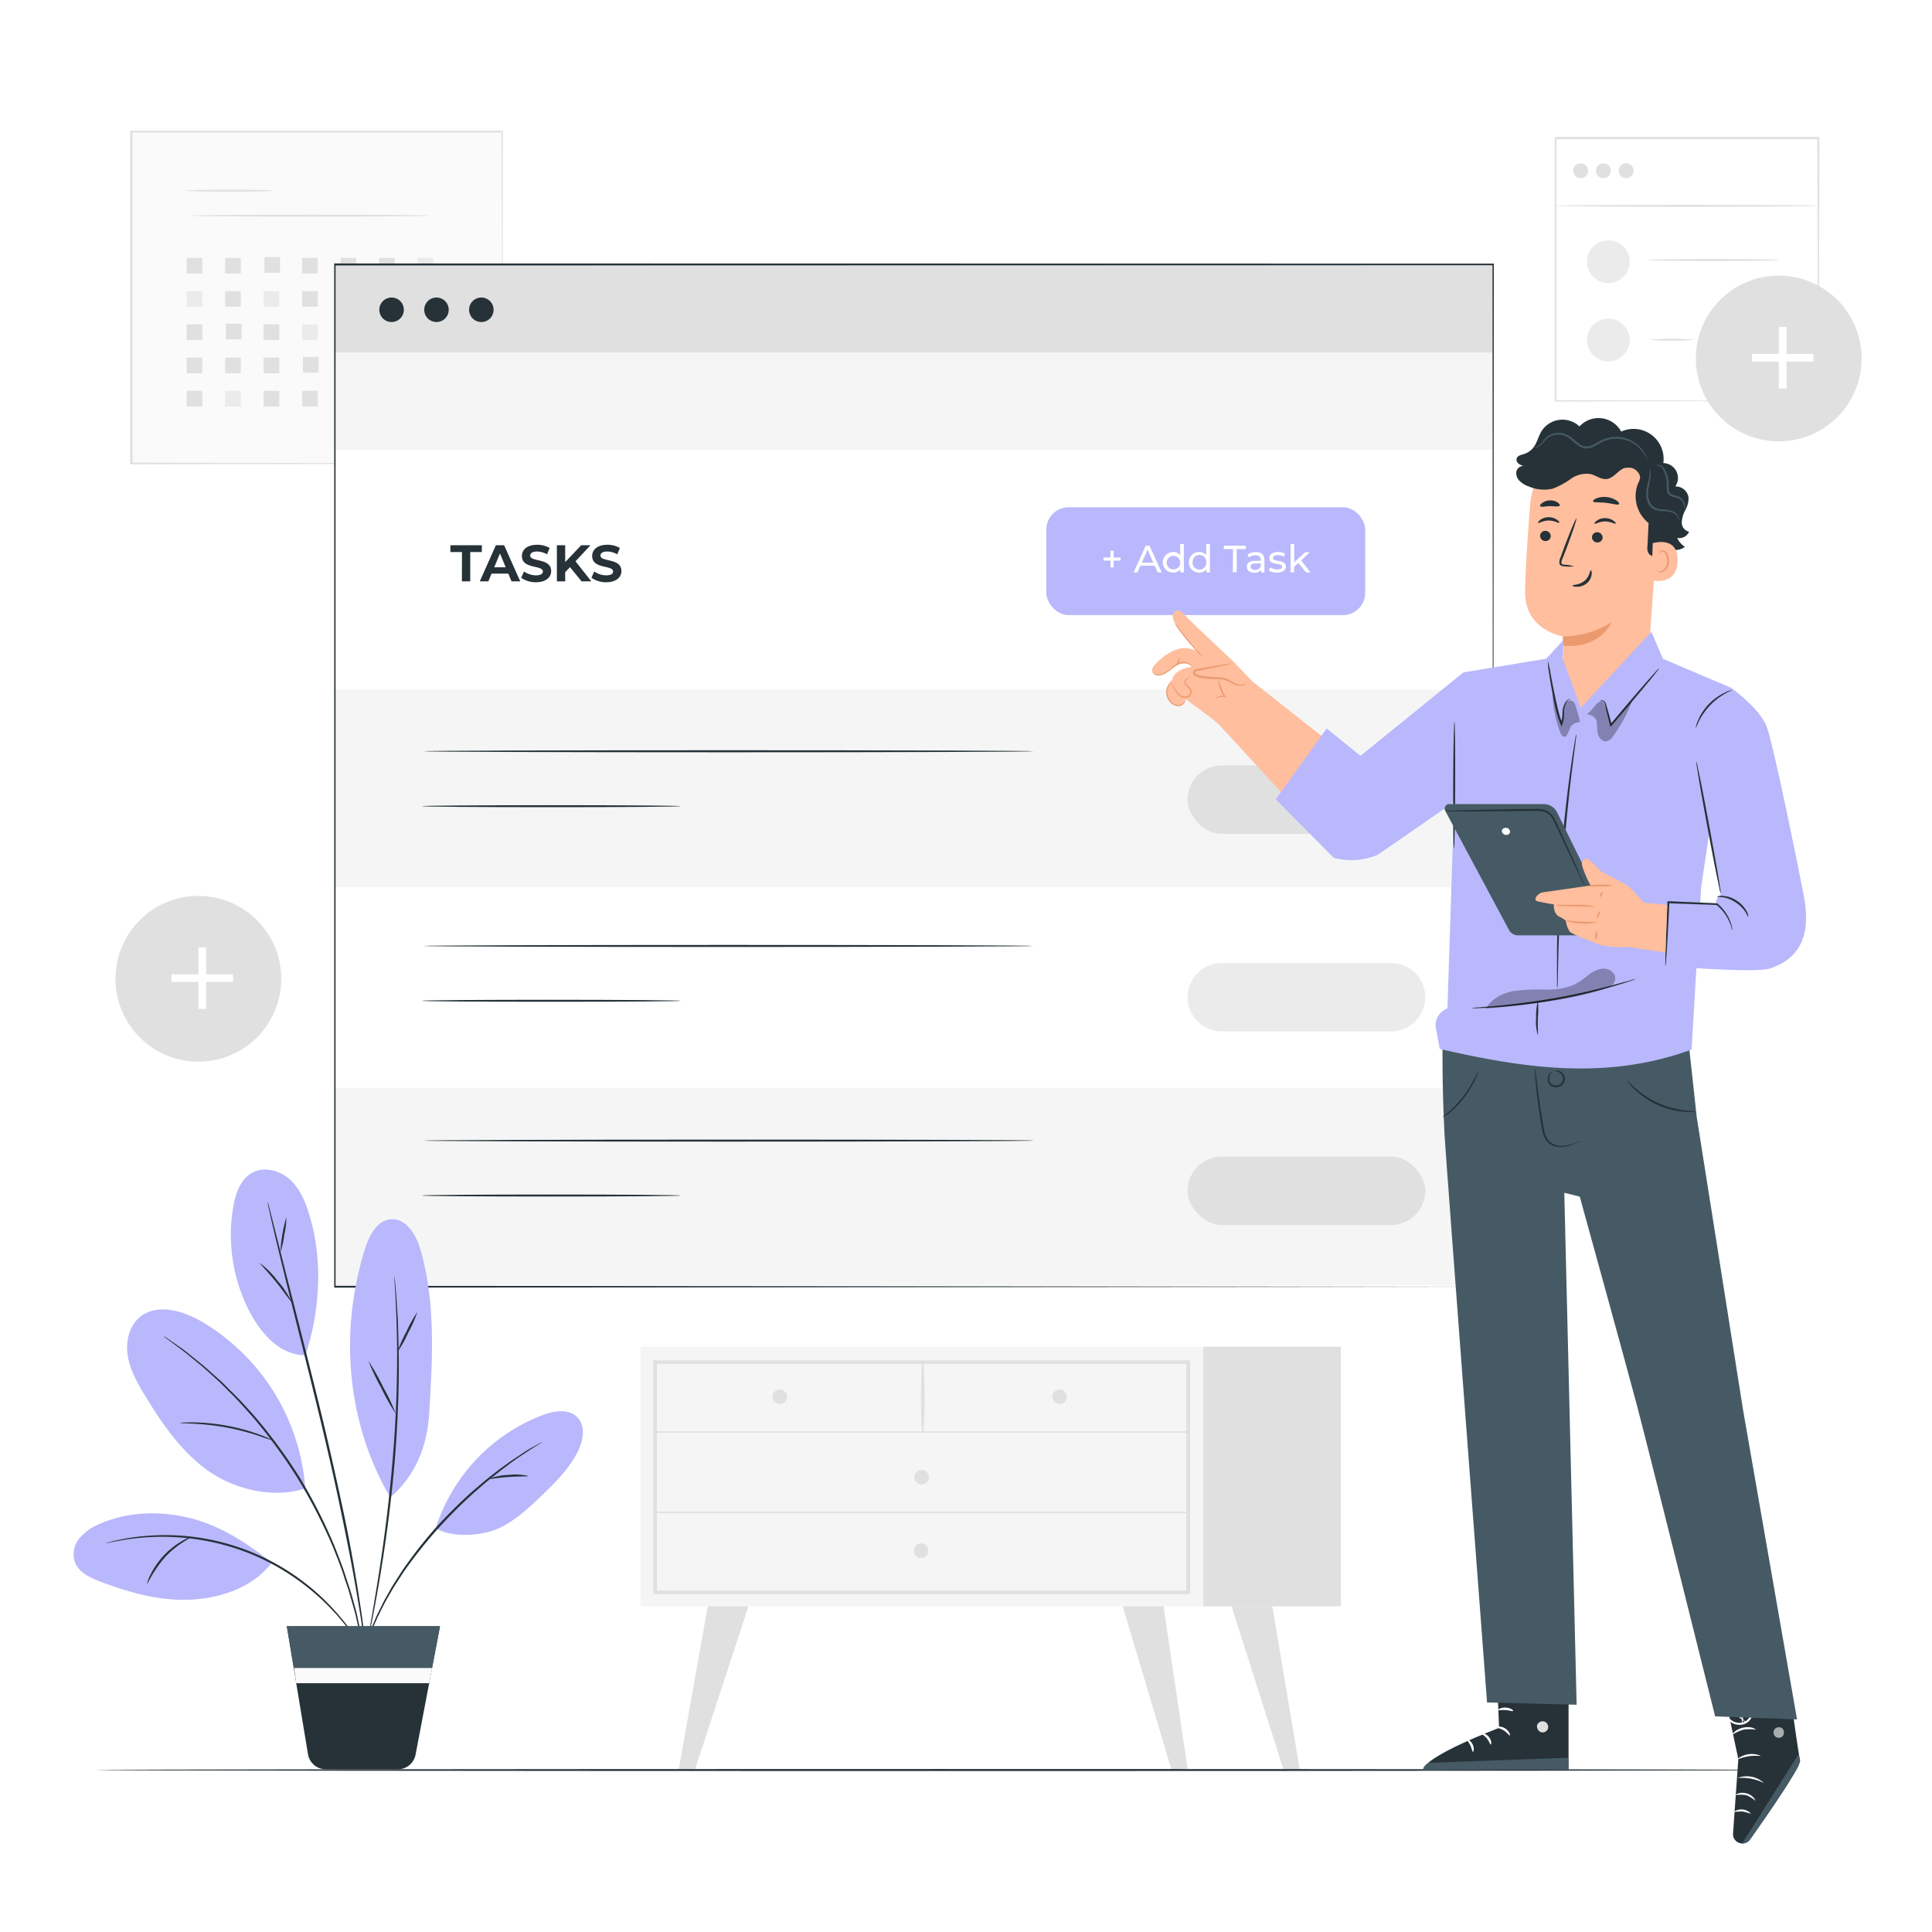 <svg class="animated" id="freepik_stories-add-tasks" xmlns="http://www.w3.org/2000/svg" viewBox="0 0 500 500" version="1.1" xmlns:xlink="http://www.w3.org/1999/xlink" xmlns:svgjs="http://svgjs.com/svgjs">
  <style>svg#freepik_stories-add-tasks:not(.animated) .animable {opacity: 0;}svg#freepik_stories-add-tasks.animated #freepik--Window--inject-65 {animation: 1s 1 forwards cubic-bezier(.36,-0.01,.5,1.38) slideDown,1.5s Infinite  linear shake;animation-delay: 0s,1s;}svg#freepik_stories-add-tasks.animated #freepik--Character--inject-65 {animation: 1s 1 forwards cubic-bezier(.36,-0.01,.5,1.38) slideUp;animation-delay: 0s;}            @keyframes slideDown {                0% {                    opacity: 0;                    transform: translateY(-30px);                }                100% {                    opacity: 1;                    transform: translateY(0);                }            }                    @keyframes shake {                10%, 90% {                    transform: translate3d(-1px, 0, 0);                  }                  20%, 80% {                    transform: translate3d(2px, 0, 0);                  }                  30%, 50%, 70% {                    transform: translate3d(-4px, 0, 0);                  }                  40%, 60% {                    transform: translate3d(4px, 0, 0);                  }            }                    @keyframes slideUp {                0% {                    opacity: 0;                    transform: translateY(30px);                }                100% {                    opacity: 1;                    transform: inherit;                }            }        </style>
  <g id="freepik--background-complete--inject-65" class="animable" style="transform-origin: 252.508px 245.885px;">
    <rect x="33.9" y="34.08" width="96.05" height="85.93" style="fill: rgb(250, 250, 250); transform-origin: 81.925px 77.045px;" id="el2wdi31upwlu" class="animable"></rect>
    <path d="M130,120s0-.55,0-1.6,0-2.59,0-4.6c0-4,0-9.93-.06-17.44,0-15-.06-36.47-.11-62.3l.22.22-96,0h0l.25-.26c0,31.27,0,60.69,0,85.94l-.22-.23,69.47.12L123,120l5.19,0,1.34,0H128.2l-5.14,0-19.55.06-69.61.11h-.23V120c0-25.25,0-54.67,0-85.94v-.25h.27l96,0h.22v.21c0,25.88-.09,47.39-.11,62.43,0,7.49-.05,13.37-.06,17.4,0,2,0,3.52,0,4.56S130,120,130,120Z" style="fill: rgb(224, 224, 224); transform-origin: 81.915px 76.99px;" id="el5db3lkxm5hd" class="animable"></path>
    <path d="M70.73,49.35c0,.15-5.06.26-11.29.26s-11.3-.11-11.3-.26,5.06-.25,11.3-.25S70.73,49.21,70.73,49.35Z" style="fill: rgb(224, 224, 224); transform-origin: 59.435px 49.355px;" id="elsdi4k22ey2r" class="animable"></path>
    <path d="M111.43,55.81c0,.14-13.89.25-31,.25s-31-.11-31-.25,13.88-.26,31-.26S111.43,55.66,111.43,55.81Z" style="fill: rgb(224, 224, 224); transform-origin: 80.43px 55.805px;" id="el8sthgta6e9e" class="animable"></path>
    <rect x="48.31" y="66.74" width="4.05" height="4.05" style="fill: rgb(224, 224, 224); transform-origin: 50.335px 68.765px;" id="elp78akswc9th" class="animable"></rect>
    <rect x="58.27" y="66.74" width="4.05" height="4.05" style="fill: rgb(224, 224, 224); transform-origin: 60.295px 68.765px;" id="el5xd17hvbjfd" class="animable"></rect>
    <rect x="68.42" y="66.55" width="4.05" height="4.05" style="fill: rgb(224, 224, 224); transform-origin: 70.445px 68.575px;" id="el68xax5un4ln" class="animable"></rect>
    <rect x="78.19" y="66.74" width="4.05" height="4.05" style="fill: rgb(224, 224, 224); transform-origin: 80.215px 68.765px;" id="elcfoso865ovp" class="animable"></rect>
    <rect x="88.15" y="66.74" width="4.05" height="4.05" style="fill: rgb(224, 224, 224); transform-origin: 90.175px 68.765px;" id="elke1xysit3zg" class="animable"></rect>
    <rect x="98.12" y="66.74" width="4.05" height="4.05" style="fill: rgb(224, 224, 224); transform-origin: 100.145px 68.765px;" id="elmz7dflb1qs" class="animable"></rect>
    <rect x="108.08" y="66.74" width="4.05" height="4.05" style="fill: rgb(235, 235, 235); transform-origin: 110.105px 68.765px;" id="elr7lywvmizkh" class="animable"></rect>
    <rect x="48.31" y="75.34" width="4.05" height="4.05" style="fill: rgb(235, 235, 235); transform-origin: 50.335px 77.365px;" id="elgi3ltxt7vug" class="animable"></rect>
    <rect x="58.27" y="75.34" width="4.05" height="4.05" style="fill: rgb(224, 224, 224); transform-origin: 60.295px 77.365px;" id="elrwasi41xfr" class="animable"></rect>
    <rect x="68.23" y="75.34" width="4.05" height="4.05" style="fill: rgb(235, 235, 235); transform-origin: 70.255px 77.365px;" id="el1ixsumwqf17" class="animable"></rect>
    <rect x="78.19" y="75.34" width="4.05" height="4.05" style="fill: rgb(224, 224, 224); transform-origin: 80.215px 77.365px;" id="elx54hus5yrbl" class="animable"></rect>
    <rect x="88.15" y="75.34" width="4.05" height="4.05" style="fill: rgb(224, 224, 224); transform-origin: 90.175px 77.365px;" id="elafbhjqrmwa" class="animable"></rect>
    <rect x="98.3" y="75.15" width="4.05" height="4.05" style="fill: rgb(224, 224, 224); transform-origin: 100.325px 77.175px;" id="elsro8cw11fnb" class="animable"></rect>
    <rect x="108.08" y="75.34" width="4.05" height="4.05" style="fill: rgb(224, 224, 224); transform-origin: 110.105px 77.365px;" id="elyw8lkuad58" class="animable"></rect>
    <rect x="48.31" y="83.94" width="4.05" height="4.05" style="fill: rgb(224, 224, 224); transform-origin: 50.335px 85.965px;" id="el3888bkmv1fn" class="animable"></rect>
    <rect x="58.46" y="83.76" width="4.05" height="4.05" style="fill: rgb(224, 224, 224); transform-origin: 60.485px 85.785px;" id="elja2w8knm4g" class="animable"></rect>
    <rect x="68.23" y="83.94" width="4.05" height="4.05" style="fill: rgb(224, 224, 224); transform-origin: 70.255px 85.965px;" id="elep5g9olfbzf" class="animable"></rect>
    <rect x="78.19" y="83.94" width="4.05" height="4.05" style="fill: rgb(235, 235, 235); transform-origin: 80.215px 85.965px;" id="elcmoek57thc4" class="animable"></rect>
    <rect x="88.15" y="83.94" width="4.05" height="4.05" style="fill: rgb(224, 224, 224); transform-origin: 90.175px 85.965px;" id="elx6lcjhm1on" class="animable"></rect>
    <rect x="98.12" y="83.94" width="4.05" height="4.05" style="fill: rgb(224, 224, 224); transform-origin: 100.145px 85.965px;" id="elc6ob038afg4" class="animable"></rect>
    <rect x="108.08" y="83.94" width="4.05" height="4.05" style="fill: rgb(224, 224, 224); transform-origin: 110.105px 85.965px;" id="elt2gnxnwuoyb" class="animable"></rect>
    <rect x="48.31" y="92.54" width="4.05" height="4.05" style="fill: rgb(224, 224, 224); transform-origin: 50.335px 94.565px;" id="elfdjyxs1zcyt" class="animable"></rect>
    <rect x="58.27" y="92.54" width="4.05" height="4.05" style="fill: rgb(224, 224, 224); transform-origin: 60.295px 94.565px;" id="el71hk8ssjaou" class="animable"></rect>
    <rect x="68.23" y="92.54" width="4.05" height="4.05" style="fill: rgb(224, 224, 224); transform-origin: 70.255px 94.565px;" id="elyzxjepv5o2" class="animable"></rect>
    <rect x="78.38" y="92.36" width="4.05" height="4.05" style="fill: rgb(224, 224, 224); transform-origin: 80.405px 94.385px;" id="elax8vbpfjqeq" class="animable"></rect>
    <rect x="88.15" y="92.54" width="4.05" height="4.05" style="fill: rgb(224, 224, 224); transform-origin: 90.175px 94.565px;" id="el2wwf29414x8" class="animable"></rect>
    <rect x="98.12" y="92.54" width="4.05" height="4.05" style="fill: rgb(235, 235, 235); transform-origin: 100.145px 94.565px;" id="el8d0shm26fqo" class="animable"></rect>
    <rect x="108.08" y="92.54" width="4.05" height="4.05" style="fill: rgb(224, 224, 224); transform-origin: 110.105px 94.565px;" id="elunomh7v0rf" class="animable"></rect>
    <rect x="48.31" y="101.15" width="4.05" height="4.05" style="fill: rgb(224, 224, 224); transform-origin: 50.335px 103.175px;" id="el8gw68t3v953" class="animable"></rect>
    <rect x="58.27" y="101.15" width="4.05" height="4.05" style="fill: rgb(235, 235, 235); transform-origin: 60.295px 103.175px;" id="elncgfda9rccq" class="animable"></rect>
    <rect x="68.23" y="101.15" width="4.05" height="4.05" style="fill: rgb(224, 224, 224); transform-origin: 70.255px 103.175px;" id="el1vq0iddnmya" class="animable"></rect>
    <rect x="78.19" y="101.15" width="4.05" height="4.05" style="fill: rgb(224, 224, 224); transform-origin: 80.215px 103.175px;" id="elcfjxlaz21lh" class="animable"></rect>
    <rect x="88.15" y="101.15" width="4.05" height="4.05" style="fill: rgb(224, 224, 224); transform-origin: 90.175px 103.175px;" id="el5ynjv5x9xe3" class="animable"></rect>
    <rect x="98.3" y="100.96" width="4.05" height="4.05" style="fill: rgb(224, 224, 224); transform-origin: 100.325px 102.985px;" id="el9t8mdtdhwu9" class="animable"></rect>
    <rect x="108.08" y="101.15" width="4.05" height="4.05" style="fill: rgb(224, 224, 224); transform-origin: 110.105px 103.175px;" id="elwy7x8i5gwph" class="animable"></rect>
    <rect x="402.46" y="35.83" width="68.04" height="68.04" style="fill: rgb(255, 255, 255); transform-origin: 436.48px 69.85px;" id="elvf27e4unbbc" class="animable"></rect>
    <path d="M470.5,103.88s0-.12,0-.33,0-.54,0-1c0-.84,0-2.07,0-3.66,0-3.22,0-7.9-.06-13.85,0-11.91-.07-28.89-.12-49.26l.23.23-68,0h0l.26-.26c0,24.92,0,48.27,0,68.05l-.22-.23,49.25.12,13.85.06,3.67,0h.94l.33,0h-1.22l-3.63,0-13.79.06-49.4.11h-.23v-.22c0-19.78,0-43.13,0-68v-.26h.26l68,0h.23v.22c-.05,20.43-.09,37.46-.12,49.4,0,5.93,0,10.6-.06,13.8,0,1.58,0,2.79,0,3.62,0,.4,0,.7,0,.92S470.5,103.88,470.5,103.88Z" style="fill: rgb(224, 224, 224); transform-origin: 436.605px 69.68px;" id="elsc5nl8oa9q" class="animable"></path>
    <path d="M470.21,53.25c0,.14-15.17.26-33.88.26s-33.87-.12-33.87-.26S417.62,53,436.33,53,470.21,53.11,470.21,53.25Z" style="fill: rgb(224, 224, 224); transform-origin: 436.335px 53.255px;" id="elpvqka8i7yf" class="animable"></path>
    <circle cx="409.08" cy="44.19" r="1.93" style="fill: rgb(224, 224, 224); transform-origin: 409.08px 44.19px;" id="elcfo1lnolra6" class="animable"></circle>
    <circle cx="414.96" cy="44.19" r="1.93" style="fill: rgb(224, 224, 224); transform-origin: 414.96px 44.19px;" id="el9z0s1sz4xrq" class="animable"></circle>
    <path d="M422.77,44.19a1.93,1.93,0,1,1-1.93-1.93A1.92,1.92,0,0,1,422.77,44.19Z" style="fill: rgb(224, 224, 224); transform-origin: 420.84px 44.19px;" id="elrxwlibk5nyc" class="animable"></path>
    <circle cx="416.24" cy="67.73" r="5.53" style="fill: rgb(235, 235, 235); transform-origin: 416.24px 67.73px;" id="elvphfm65h0uk" class="animable"></circle>
    <path d="M421.77,88a5.53,5.53,0,1,1-5.53-5.53A5.53,5.53,0,0,1,421.77,88Z" style="fill: rgb(235, 235, 235); transform-origin: 416.24px 88px;" id="el2mdnsrd8njm" class="animable"></path>
    <path d="M460.34,67.28c0,.14-7.56.26-16.89.26s-16.89-.12-16.89-.26,7.56-.26,16.89-.26S460.34,67.13,460.34,67.28Z" style="fill: rgb(224, 224, 224); transform-origin: 443.45px 67.28px;" id="elil5575rfi" class="animable"></path>
    <path d="M438.73,87.93a69.48,69.48,0,0,1-12,0,69.48,69.48,0,0,1,12,0Z" style="fill: rgb(224, 224, 224); transform-origin: 432.73px 87.93px;" id="elr3lbpv3xx9" class="animable"></path>
    <circle cx="460.34" cy="92.77" r="21.45" style="fill: rgb(224, 224, 224); transform-origin: 460.34px 92.77px;" id="eld3r1sj25dvv" class="animable"></circle>
    <rect x="460.36" y="84.63" width="2" height="15.92" style="fill: rgb(255, 255, 255); transform-origin: 461.36px 92.59px;" id="el49wkgx2fus2" class="animable"></rect>
    <rect x="453.4" y="91.59" width="15.92" height="2" style="fill: rgb(255, 255, 255); transform-origin: 461.36px 92.59px;" id="eldqqee5e45pm" class="animable"></rect>
    <g id="elbtp7aiju4gs">
      <circle cx="51.34" cy="253.31" r="21.45" style="fill: rgb(224, 224, 224); transform-origin: 51.34px 253.31px; transform: rotate(-22.94deg);" class="animable" id="el12gjcmmobbr"></circle>
    </g>
    <rect x="51.35" y="245.18" width="2" height="15.92" style="fill: rgb(255, 255, 255); transform-origin: 52.35px 253.14px;" id="elh4s7fgwy0cn" class="animable"></rect>
    <rect x="44.39" y="252.14" width="15.92" height="2" style="fill: rgb(255, 255, 255); transform-origin: 52.35px 253.14px;" id="elbf8keyycwd9" class="animable"></rect>
    <rect x="165.74" y="348.53" width="145.68" height="67.18" style="fill: rgb(245, 245, 245); transform-origin: 238.58px 382.12px;" id="el6l7bxk2xo99" class="animable"></rect>
    <path d="M308,412.55H169.07V352.06H308Zm-138-.91H307V353H170Z" style="fill: rgb(224, 224, 224); transform-origin: 238.535px 382.305px;" id="el0nwe8c05bifm" class="animable"></path>
    <rect x="311.42" y="348.53" width="35.59" height="67.18" style="fill: rgb(224, 224, 224); transform-origin: 329.215px 382.12px;" id="ele1yvn9wsa1" class="animable"></rect>
    <path d="M169.53,370.78h138a.18.18,0,0,0,0-.36h-138a.18.18,0,1,0,0,.36Z" style="fill: rgb(224, 224, 224); transform-origin: 238.53px 370.6px;" id="elevttg339zji" class="animable"></path>
    <path d="M239,370.6a150.16,150.16,0,0,0,0-18.25.19.19,0,0,0-.37,0,152.22,152.22,0,0,0,0,18.25.14.14,0,0,0,.28,0Z" style="fill: rgb(224, 224, 224); transform-origin: 238.817px 361.472px;" id="el1re3v7hiout" class="animable"></path>
    <path d="M276.1,361.47a1.88,1.88,0,1,1-1.88-1.88A1.88,1.88,0,0,1,276.1,361.47Z" style="fill: rgb(224, 224, 224); transform-origin: 274.22px 361.47px;" id="elu0t4l4q282" class="animable"></path>
    <path d="M203.69,361.47a1.88,1.88,0,1,1-1.88-1.88A1.88,1.88,0,0,1,203.69,361.47Z" style="fill: rgb(224, 224, 224); transform-origin: 201.81px 361.47px;" id="eldq4p88g6zhl" class="animable"></path>
    <path d="M240.39,382.31a1.88,1.88,0,1,1-1.88-1.88A1.88,1.88,0,0,1,240.39,382.31Z" style="fill: rgb(224, 224, 224); transform-origin: 238.51px 382.31px;" id="el2ma7chitdhm" class="animable"></path>
    <polygon points="183.16 415.71 175.66 457.89 179.88 457.89 193.7 415.71 183.16 415.71" style="fill: rgb(224, 224, 224); transform-origin: 184.68px 436.8px;" id="elg917cz4r0pd" class="animable"></polygon>
    <polygon points="301.11 415.71 307.38 457.96 303.16 457.96 290.56 415.71 301.11 415.71" style="fill: rgb(224, 224, 224); transform-origin: 298.97px 436.835px;" id="elayemy7sg61n" class="animable"></polygon>
    <polygon points="329.27 415.71 336.38 457.96 332.16 457.96 318.72 415.71 329.27 415.71" style="fill: rgb(224, 224, 224); transform-origin: 327.55px 436.835px;" id="elkrbsxch4knr" class="animable"></polygon>
    <path d="M240.26,401.32a1.88,1.88,0,1,1-1.87-1.88A1.88,1.88,0,0,1,240.26,401.32Z" style="fill: rgb(224, 224, 224); transform-origin: 238.38px 401.32px;" id="eleijydkw8mui" class="animable"></path>
    <path d="M169.53,391.59h138a.19.19,0,0,0,0-.37h-138a.19.19,0,0,0,0,.37Z" style="fill: rgb(224, 224, 224); transform-origin: 238.53px 391.405px;" id="eljtho0uomyuk" class="animable"></path>
  </g>
  <g id="freepik--Floor--inject-65" class="animable" style="transform-origin: 243px 458.08px;">
    <path d="M461.43,458.08c0,.14-97.8.26-218.42.26s-218.44-.12-218.44-.26,97.78-.26,218.44-.26S461.43,457.93,461.43,458.08Z" style="fill: rgb(38, 50, 56); transform-origin: 243px 458.08px;" id="elrc4iygf1mmn" class="animable"></path>
  </g>
  <g id="freepik--Window--inject-65" class="animable" style="transform-origin: 236.53px 200.71px;">
    <rect x="86.46" y="68.72" width="299.89" height="264.22" style="fill: rgb(255, 255, 255); transform-origin: 236.405px 200.83px;" id="elvxbychkodxo" class="animable"></rect>
    <rect x="86.46" y="229.59" width="299.89" height="44.64" style="fill: rgb(255, 255, 255); transform-origin: 236.405px 251.91px;" id="elfjvsnqyjjqn" class="animable"></rect>
    <rect x="86.46" y="178.52" width="299.89" height="51.08" style="fill: rgb(245, 245, 245); transform-origin: 236.405px 204.06px;" id="el8pshey9znar" class="animable"></rect>
    <rect x="86.46" y="281.53" width="299.89" height="51.08" style="fill: rgb(245, 245, 245); transform-origin: 236.405px 307.07px;" id="elrt0nqg83z3e" class="animable"></rect>
    <path d="M267.53,194.42c0,.15-35.37.27-79,.27s-79-.12-79-.27,35.36-.26,79-.26S267.53,194.28,267.53,194.42Z" style="fill: rgb(38, 50, 56); transform-origin: 188.53px 194.425px;" id="elit9qhem6chm" class="animable"></path>
    <path d="M176.24,208.64c0,.14-15,.26-33.57.26s-33.57-.12-33.57-.26,15-.26,33.57-.26S176.24,208.5,176.24,208.64Z" style="fill: rgb(38, 50, 56); transform-origin: 142.67px 208.64px;" id="elr55fmp1ik3" class="animable"></path>
    <path d="M267.53,244.81c0,.14-35.37.26-79,.26s-79-.12-79-.26,35.36-.26,79-.26S267.53,244.66,267.53,244.81Z" style="fill: rgb(38, 50, 56); transform-origin: 188.53px 244.81px;" id="elrz5rwa5n8v" class="animable"></path>
    <path d="M176.24,259c0,.15-15,.26-33.57.26s-33.57-.11-33.57-.26,15-.26,33.57-.26S176.24,258.88,176.24,259Z" style="fill: rgb(38, 50, 56); transform-origin: 142.67px 259px;" id="elqyan93od2z" class="animable"></path>
    <path d="M267.53,295.19c0,.14-35.37.26-79,.26s-79-.12-79-.26,35.36-.26,79-.26S267.53,295,267.53,295.19Z" style="fill: rgb(38, 50, 56); transform-origin: 188.53px 295.19px;" id="elz8uwmnztans" class="animable"></path>
    <path d="M176.24,309.4c0,.15-15,.26-33.57.26s-33.57-.11-33.57-.26,15-.26,33.57-.26S176.24,309.26,176.24,309.4Z" style="fill: rgb(38, 50, 56); transform-origin: 142.67px 309.4px;" id="el6i0eqtaiqck" class="animable"></path>
    <rect x="86.46" y="68.39" width="299.89" height="25.21" style="fill: rgb(224, 224, 224); transform-origin: 236.405px 80.995px;" id="elfe4dbj0j2oe" class="animable"></rect>
    <rect x="86.46" y="91.21" width="299.89" height="25.21" style="fill: rgb(245, 245, 245); transform-origin: 236.405px 103.815px;" id="el4wt9q8pnxsg" class="animable"></rect>
    <path d="M104.51,80.2A3.17,3.17,0,1,1,101.35,77,3.16,3.16,0,0,1,104.51,80.2Z" style="fill: rgb(38, 50, 56); transform-origin: 101.34px 80.17px;" id="elznjjj32nj4m" class="animable"></path>
    <path d="M116.13,80.2A3.17,3.17,0,1,1,113,77,3.17,3.17,0,0,1,116.13,80.2Z" style="fill: rgb(38, 50, 56); transform-origin: 112.96px 80.17px;" id="elb5rz79hif4u" class="animable"></path>
    <path d="M127.74,80.2A3.17,3.17,0,1,1,124.57,77,3.17,3.17,0,0,1,127.74,80.2Z" style="fill: rgb(38, 50, 56); transform-origin: 124.57px 80.17px;" id="elu97tmav31a" class="animable"></path>
    <path d="M386.41,333c0-1.68-.06-103-.15-264.56l.15.2-299.74.06h0l.18-.26c0,93.91,0,183.35,0,264.56l-.17-.24,299.76.24-299.76.24h-.18V333c0-81.21,0-170.65,0-264.56v-.26h.21l299.74.05h.15v.21C386.46,230,386.41,331.27,386.41,333Z" style="fill: rgb(38, 50, 56); transform-origin: 236.55px 200.71px;" id="elkm3srjrvr2b" class="animable"></path>
    <rect x="270.79" y="131.28" width="82.52" height="27.91" rx="5.77" style="fill: #B9B8FC; transform-origin: 312.05px 145.235px;" id="elllznkz41rm" class="animable"></rect>
    <path d="M290,145.08h-1.79v1.77h-.83v-1.77h-1.8v-.78h1.8v-1.78h.83v1.78H290Z" style="fill: rgb(255, 255, 255); transform-origin: 287.79px 144.685px;" id="eliaws978jx8c" class="animable"></path>
    <path d="M298.81,146.41h-3.68l-.76,1.73h-1l3.13-6.91h1l3.14,6.91h-1Zm-.35-.79L297,142.23l-1.49,3.39Z" style="fill: rgb(255, 255, 255); transform-origin: 297.005px 144.685px;" id="elqmbic03r7ig" class="animable"></path>
    <path d="M306.38,140.81v7.33h-.91v-.83a2.2,2.2,0,0,1-1.86.89,2.67,2.67,0,0,1,0-5.34,2.19,2.19,0,0,1,1.82.84v-2.89Zm-.94,4.71a1.76,1.76,0,1,0-1.75,1.85A1.72,1.72,0,0,0,305.44,145.52Z" style="fill: rgb(255, 255, 255); transform-origin: 303.663px 144.506px;" id="elk7rfbta51p" class="animable"></path>
    <path d="M313.12,140.81v7.33h-.91v-.83a2.23,2.23,0,0,1-1.87.89,2.67,2.67,0,0,1,0-5.34,2.22,2.22,0,0,1,1.83.84v-2.89Zm-.94,4.71a1.77,1.77,0,1,0-3.53,0,1.77,1.77,0,1,0,3.53,0Z" style="fill: rgb(255, 255, 255); transform-origin: 310.398px 144.506px;" id="elrcy6psdxvth" class="animable"></path>
    <path d="M319.09,142.09h-2.37v-.86h5.71v.86h-2.37v6h-1Z" style="fill: rgb(255, 255, 255); transform-origin: 319.575px 144.66px;" id="elul8n8adn1zj" class="animable"></path>
    <path d="M327.24,145v3.16h-.89v-.69a2,2,0,0,1-1.72.75c-1.19,0-1.94-.63-1.94-1.54s.54-1.53,2.11-1.53h1.5v-.19c0-.8-.47-1.26-1.41-1.26a2.64,2.64,0,0,0-1.66.56l-.39-.71a3.44,3.44,0,0,1,2.16-.67C326.43,142.86,327.24,143.55,327.24,145Zm-.94,1.56v-.73h-1.47c-.93,0-1.2.36-1.2.81s.44.85,1.16.85A1.52,1.52,0,0,0,326.3,146.54Z" style="fill: rgb(255, 255, 255); transform-origin: 324.965px 145.552px;" id="elh5oqd6xf8d" class="animable"></path>
    <path d="M328.34,147.59l.4-.75a3.38,3.38,0,0,0,1.83.54c.88,0,1.25-.27,1.25-.71,0-1.18-3.31-.16-3.31-2.24,0-.94.84-1.57,2.18-1.57a3.8,3.8,0,0,1,1.91.47l-.41.75a2.69,2.69,0,0,0-1.51-.41c-.83,0-1.23.3-1.23.72,0,1.23,3.32.22,3.32,2.26,0,.95-.87,1.55-2.27,1.55A3.85,3.85,0,0,1,328.34,147.59Z" style="fill: rgb(255, 255, 255); transform-origin: 330.555px 145.53px;" id="el7op5z44k07r" class="animable"></path>
    <path d="M336,145.7l-1.09,1v1.43H334v-7.33h.95v4.7l2.85-2.6h1.15l-2.2,2.16,2.42,3.07H338Z" style="fill: rgb(255, 255, 255); transform-origin: 336.585px 144.465px;" id="elq4ofep7esli" class="animable"></path>
    <path d="M119.56,142.87h-3v-1.76h8.14v1.76h-3v7.58h-2.16Z" style="fill: rgb(38, 50, 56); transform-origin: 120.63px 145.78px;" id="elwikjxry2gx" class="animable"></path>
    <path d="M131.55,148.45h-4.34l-.82,2h-2.22l4.16-9.34h2.14l4.17,9.34h-2.26Zm-.68-1.64-1.48-3.58-1.48,3.58Z" style="fill: rgb(38, 50, 56); transform-origin: 129.405px 145.78px;" id="elefio8m7d34" class="animable"></path>
    <path d="M134.88,149.53l.74-1.63a5.5,5.5,0,0,0,3.08,1c1.28,0,1.8-.43,1.8-1,0-1.74-5.43-.54-5.43-4,0-1.59,1.28-2.91,3.93-2.91a6.2,6.2,0,0,1,3.24.83l-.66,1.64a5.31,5.31,0,0,0-2.59-.73c-1.28,0-1.77.48-1.77,1.06,0,1.72,5.42.54,5.42,4,0,1.56-1.29,2.9-4,2.9A6.66,6.66,0,0,1,134.88,149.53Z" style="fill: rgb(38, 50, 56); transform-origin: 138.76px 145.839px;" id="elporplsd3k3" class="animable"></path>
    <path d="M147.52,146.78l-1.25,1.31v2.36h-2.15v-9.34h2.15v4.36l4.14-4.36h2.4l-3.87,4.16,4.09,5.18h-2.52Z" style="fill: rgb(38, 50, 56); transform-origin: 148.575px 145.78px;" id="elcx1na2pm2ul" class="animable"></path>
    <path d="M153.06,149.53l.73-1.63a5.53,5.53,0,0,0,3.08,1c1.28,0,1.8-.43,1.8-1,0-1.74-5.42-.54-5.42-4,0-1.59,1.28-2.91,3.93-2.91a6.25,6.25,0,0,1,3.24.83l-.67,1.64a5.28,5.28,0,0,0-2.58-.73c-1.28,0-1.78.48-1.78,1.06,0,1.72,5.43.54,5.43,4,0,1.56-1.29,2.9-4,2.9A6.64,6.64,0,0,1,153.06,149.53Z" style="fill: rgb(38, 50, 56); transform-origin: 156.94px 145.839px;" id="el7rketkqu8b9" class="animable"></path>
    <rect x="307.35" y="198.09" width="61.51" height="17.71" rx="8.85" style="fill: rgb(224, 224, 224); transform-origin: 338.105px 206.945px;" id="ely24x03jwr1f" class="animable"></rect>
    <path d="M360,266.93H316.2a8.85,8.85,0,0,1-8.85-8.85h0a8.85,8.85,0,0,1,8.85-8.85H360a8.85,8.85,0,0,1,8.85,8.85h0A8.85,8.85,0,0,1,360,266.93Z" style="fill: rgb(235, 235, 235); transform-origin: 338.1px 258.08px;" id="elhh7uov6mskf" class="animable"></path>
    <rect x="307.35" y="299.32" width="61.51" height="17.71" rx="8.85" style="fill: rgb(224, 224, 224); transform-origin: 338.105px 308.175px;" id="el6avgr6vkzx3" class="animable"></rect>
  </g>
  <g id="freepik--Plant--inject-65" class="animable" style="transform-origin: 84.949px 380.286px;">
    <path d="M79,385.16c-8,2.81-18.54.3-25.42-4.73s-11.83-12.22-16.21-19.52c-1.88-3.12-3.7-6.36-4.3-10s.28-7.62,3.06-10c4.33-3.64,11-1.8,15.86,1a54.72,54.72,0,0,1,27,43.16" style="fill: #B9B8FC; transform-origin: 55.946px 362.607px;" id="eld2r7br9po8n" class="animable"></path>
    <path d="M70.35,404.41c-4.83,6.37-13.13,9.21-21.11,9.58s-15.88-1.84-23.35-4.71c-2.71-1-5.67-2.46-6.6-5.21a6.63,6.63,0,0,1,1.42-6.15,13.81,13.81,0,0,1,5.39-3.67c7.34-3.13,15.76-3.28,23.49-1.27s14.49,6.48,20.76,11.43" style="fill: #B9B8FC; transform-origin: 44.701px 402.84px;" id="elg3o6ivzbqja" class="animable"></path>
    <path d="M79.1,350.7c-6.65.14-11.69-5.69-14.71-11.63a43.18,43.18,0,0,1-4-26.89c.61-3.41,1.89-7.07,4.94-8.71s7.12-.57,9.71,1.8,4,5.75,5,9.1c3.58,11.57,2.81,24.86-1,36.33" style="fill: #B9B8FC; transform-origin: 71.05px 326.692px;" id="elbcd8mdx42t" class="animable"></path>
    <path d="M101,387.53c-11.35-19.32-13.24-43-6.54-64.34,1.09-3.46,3.14-7.43,6.77-7.66,4-.26,6.54,4.22,7.65,8.09,3.89,13.58,3.06,28,2.2,42.09-.53,8.69-3.51,16.11-10.08,21.82" style="fill: #B9B8FC; transform-origin: 101.196px 351.525px;" id="elfhnnehir6o9" class="animable"></path>
    <path d="M112.78,395.47a46.41,46.41,0,0,1,27.54-29.21c3-1.13,6.85-1.78,9.09.53s1.53,6,.12,8.87c-2.29,4.56-6,8.22-9.7,11.74-3.36,3.2-6.85,6.41-11.1,8.27s-12.07,2.34-15.95-.2" style="fill: #B9B8FC; transform-origin: 131.814px 381.228px;" id="el92yn10vxqe7" class="animable"></path>
    <path d="M42.4,345.84a1,1,0,0,0,.2.18l.61.47,2.38,1.78,1.73,1.28c.62.48,1.27,1,2,1.61,1.4,1.17,3.06,2.44,4.73,4l2.68,2.44c.92.85,1.82,1.81,2.78,2.76,1.95,1.88,3.84,4.07,5.88,6.33a137.14,137.14,0,0,1,11.7,16,138,138,0,0,1,9.05,17.61c1.11,2.83,2.23,5.5,3,8.09.42,1.29.88,2.51,1.23,3.72l1,3.48c.67,2.21,1.06,4.26,1.48,6,.2.89.41,1.72.56,2.49s.26,1.48.37,2.11c.22,1.24.4,2.22.53,2.93l.15.76a.65.65,0,0,0,.07.25,1,1,0,0,0,0-.26c0-.2-.06-.46-.1-.77-.1-.71-.24-1.7-.43-2.94-.09-.64-.2-1.35-.32-2.13s-.33-1.6-.51-2.5c-.4-1.79-.76-3.86-1.41-6.07-.31-1.12-.62-2.29-1-3.51s-.79-2.45-1.21-3.74c-.79-2.6-1.89-5.29-3-8.14a133.12,133.12,0,0,0-9-17.7,132.47,132.47,0,0,0-11.79-16c-2-2.26-4-4.45-5.94-6.32-1-.95-1.87-1.91-2.81-2.75l-2.71-2.42c-1.69-1.57-3.37-2.82-4.8-4-.72-.56-1.38-1.11-2-1.58l-1.76-1.24-2.44-1.7-.64-.43C42.48,345.88,42.41,345.83,42.4,345.84Z" style="fill: rgb(38, 50, 56); transform-origin: 68.469px 387.984px;" id="elmmdm24lyv9c" class="animable"></path>
    <path d="M27.37,399.39a3.46,3.46,0,0,0,.78-.13c.51-.09,1.24-.28,2.21-.44a62.31,62.31,0,0,1,8.22-1,61.19,61.19,0,0,1,26.69,4.49,61.11,61.11,0,0,1,22,15.77,63,63,0,0,1,5.08,6.54c.56.8.94,1.46,1.24,1.88a7,7,0,0,0,.45.65,4,4,0,0,0-.36-.7c-.27-.45-.62-1.13-1.16-1.95a56.76,56.76,0,0,0-5-6.67,59.05,59.05,0,0,0-49-20.39,56,56,0,0,0-8.23,1.18c-1,.19-1.69.42-2.2.55S27.37,399.38,27.37,399.39Z" style="fill: rgb(38, 50, 56); transform-origin: 60.705px 412.219px;" id="el9tf8wgkr3sg" class="animable"></path>
    <path d="M69.29,311.18a1.31,1.31,0,0,0,0,.3l.18.87c.17.8.42,1.91.74,3.33.66,2.88,1.65,7.05,2.91,12.19,2.5,10.28,6.13,24.44,9.92,40.13,1.88,7.86,3.58,15.36,5,22.19s2.67,13,3.58,18.24c.49,2.59.86,5,1.21,7s.63,3.86.84,5.32.4,2.56.53,3.37q.09.54.15.87a.94.94,0,0,0,.07.3,1.35,1.35,0,0,0,0-.3c0-.23-.06-.52-.1-.89L94,420.75c-.18-1.47-.43-3.26-.76-5.34s-.66-4.44-1.13-7.05c-.86-5.22-2-11.41-3.47-18.27s-3.13-14.35-5-22.21c-3.79-15.7-7.48-29.84-10.08-40.1-1.29-5.1-2.33-9.25-3.07-12.15-.35-1.41-.64-2.51-.84-3.3-.09-.36-.17-.64-.23-.86A1.65,1.65,0,0,0,69.29,311.18Z" style="fill: rgb(38, 50, 56); transform-origin: 81.855px 368.235px;" id="ela5f2h7k2hl" class="animable"></path>
    <path d="M95.36,423.76a1.21,1.21,0,0,0,.07-.23c0-.19.09-.42.16-.7.13-.65.32-1.55.56-2.69.48-2.33,1.11-5.72,1.84-9.93,1.46-8.4,3.18-20.08,4.24-33.06.52-6.49.8-12.69.93-18.33s0-10.73-.13-15c0-2.13-.2-4.06-.29-5.75s-.2-3.15-.31-4.34-.19-2.06-.26-2.73c0-.29,0-.52-.08-.71a.92.92,0,0,0,0-.24.87.87,0,0,0,0,.24c0,.2,0,.43,0,.72,0,.67.08,1.58.15,2.74s.16,2.64.22,4.34.18,3.61.21,5.74c.13,4.26.14,9.34,0,15s-.46,11.82-1,18.3c-1.06,13-2.72,24.63-4.08,33-.68,4.21-1.26,7.61-1.68,10-.19,1.14-.35,2-.46,2.7,0,.29-.08.52-.11.71A.62.62,0,0,0,95.36,423.76Z" style="fill: rgb(38, 50, 56); transform-origin: 99.276px 376.905px;" id="elv8jyrbfwwz" class="animable"></path>
    <path d="M94.52,426.22a4.9,4.9,0,0,0,.29-.67l.75-1.94.53-1.41c.23-.5.47-1.05.73-1.63s.54-1.21.83-1.88.68-1.33,1-2.05l1.16-2.26,1.38-2.37c.91-1.66,2.09-3.32,3.22-5.12A123.17,123.17,0,0,1,113,396a135.57,135.57,0,0,1,9.81-9.82c1.64-1.38,3.13-2.75,4.64-3.91l2.15-1.71,2-1.5c1.28-1,2.5-1.8,3.56-2.51s2-1.34,2.75-1.8l1.76-1.12a3.56,3.56,0,0,0,.6-.42,3.61,3.61,0,0,0-.65.33l-1.81,1c-.8.44-1.74,1-2.81,1.73s-2.32,1.49-3.62,2.45l-2.07,1.48-2.18,1.7c-1.52,1.14-3,2.51-4.68,3.88a128.52,128.52,0,0,0-9.89,9.83,115.43,115.43,0,0,0-8.55,11c-1.14,1.82-2.31,3.49-3.21,5.18l-1.36,2.4-1.13,2.28c-.35.73-.72,1.41-1,2.08s-.55,1.31-.8,1.9-.48,1.15-.69,1.66-.35,1-.5,1.43c-.27.81-.48,1.47-.65,2A3.45,3.45,0,0,0,94.52,426.22Z" style="fill: rgb(38, 50, 56); transform-origin: 117.395px 399.715px;" id="eli1i5ez8vuc" class="animable"></path>
    <path d="M46.61,368.25c0,.08,1.38.08,3.59.21a67.61,67.61,0,0,1,8.57,1,67.64,67.64,0,0,1,8.35,2.18,35.55,35.55,0,0,0,3.41,1.12,3.27,3.27,0,0,0-.85-.46c-.56-.27-1.39-.62-2.44-1A51.61,51.61,0,0,0,58.87,369a50.88,50.88,0,0,0-8.66-.89c-1.11,0-2,0-2.64.05A3.16,3.16,0,0,0,46.61,368.25Z" style="fill: rgb(38, 50, 56); transform-origin: 58.57px 370.435px;" id="el4girhmv25ag" class="animable"></path>
    <path d="M38.05,410.07A32.63,32.63,0,0,1,42.72,403c3.18-3.47,6.78-5,6.68-5.18a8.46,8.46,0,0,0-2.3,1,20.63,20.63,0,0,0-4.77,3.8,20.2,20.2,0,0,0-3.43,5A7.68,7.68,0,0,0,38.05,410.07Z" style="fill: rgb(38, 50, 56); transform-origin: 43.726px 403.945px;" id="elt5f4mp0fq6d" class="animable"></path>
    <path d="M67.25,326.87c-.11.11,2,2.18,4.26,5s3.9,5.26,4,5.18a23,23,0,0,0-3.62-5.52A22.88,22.88,0,0,0,67.25,326.87Z" style="fill: rgb(38, 50, 56); transform-origin: 71.378px 331.961px;" id="eldsd5ovzv3aj" class="animable"></path>
    <path d="M74.11,315a38.62,38.62,0,0,0-1.54,9.05,20.63,20.63,0,0,0,1-4.48A20.11,20.11,0,0,0,74.11,315Z" style="fill: rgb(38, 50, 56); transform-origin: 73.34px 319.525px;" id="el2r5pw4k529b" class="animable"></path>
    <path d="M95.34,352.19a57.62,57.62,0,0,0,3.32,7,56.56,56.56,0,0,0,3.8,6.74,56.61,56.61,0,0,0-3.32-7A56.56,56.56,0,0,0,95.34,352.19Z" style="fill: rgb(38, 50, 56); transform-origin: 98.9px 359.06px;" id="elqard2bfi10d" class="animable"></path>
    <path d="M108,339.57a32,32,0,0,0-2.82,5.06,30.94,30.94,0,0,0-2.33,5.29,31.11,31.11,0,0,0,2.81-5.05A31,31,0,0,0,108,339.57Z" style="fill: rgb(38, 50, 56); transform-origin: 105.425px 344.745px;" id="ele7r5ltvnhho" class="animable"></path>
    <path d="M126.55,382.72c0,.15,2.29-.28,5.1-.48s5.11-.09,5.12-.24a14.49,14.49,0,0,0-5.15-.29A15,15,0,0,0,126.55,382.72Z" style="fill: rgb(38, 50, 56); transform-origin: 131.66px 382.176px;" id="elpv0eyvjx749" class="animable"></path>
    <path d="M113.87,420.87l-6.32,33.23a4.66,4.66,0,0,1-4.58,3.79H84.31a4.66,4.66,0,0,1-4.6-3.89l-5.49-33.13Z" style="fill: rgb(38, 50, 56); transform-origin: 94.045px 439.38px;" id="elscsrjvreov" class="animable"></path>
    <polygon points="111.82 431.67 76.11 431.67 74.22 420.87 113.87 420.87 111.82 431.67" style="fill: rgb(69, 90, 100); transform-origin: 94.045px 426.27px;" id="elho0n36hz26" class="animable"></polygon>
    <polygon points="111.82 431.67 111.07 435.61 76.66 435.61 76.11 431.67 111.82 431.67" style="fill: rgb(250, 250, 250); transform-origin: 93.965px 433.64px;" id="elxzmjv3pfj3b" class="animable"></polygon>
  </g>
  <g id="freepik--Character--inject-65" class="animable" style="transform-origin: 382.788px 292.644px;">
    <path d="M387.17,427.82l.79,19.36s-19.42,7.31-19.62,10.9l37.6-.18V427.68Z" style="fill: rgb(38, 50, 56); transform-origin: 387.14px 442.88px;" id="eljuy89j8lew" class="animable"></path>
    <path d="M399.58,445.5a1.54,1.54,0,0,1,1.07,1.75,1.49,1.49,0,0,1-1.73,1.07,1.61,1.61,0,0,1-1.12-1.85,1.52,1.52,0,0,1,1.92-.92" style="fill: rgb(224, 224, 224); transform-origin: 399.223px 446.909px;" id="elkn2icoji8jj" class="animable"></path>
    <path d="M405.94,457.9l-.12-3-36,1.31s-1.67.74-1.48,1.92Z" style="fill: rgb(69, 90, 100); transform-origin: 387.132px 456.515px;" id="elw9iptlug21q" class="animable"></path>
    <path d="M387.35,447c0,.18.92.26,1.83.84s1.39,1.36,1.56,1.29-.11-1.14-1.22-1.83S387.31,446.83,387.35,447Z" style="fill: rgb(255, 255, 255); transform-origin: 389.067px 447.981px;" id="ellsk5ecmbfhh" class="animable"></path>
    <path d="M383.41,448.64c0,.18.76.49,1.39,1.26s.81,1.6,1,1.59.29-1.05-.5-2S383.42,448.47,383.41,448.64Z" style="fill: rgb(255, 255, 255); transform-origin: 384.672px 450.029px;" id="eloyezeh4hxjp" class="animable"></path>
    <path d="M381.2,453.37c.16,0,.41-.88-.06-1.88s-1.34-1.4-1.42-1.24.46.68.84,1.51S381,453.36,381.2,453.37Z" style="fill: rgb(255, 255, 255); transform-origin: 380.562px 451.793px;" id="el1i5oznovldl" class="animable"></path>
    <path d="M387.66,442.56c.08.17.92-.09,2,0s1.84.39,1.94.23-.69-.81-1.91-.87S387.57,442.42,387.66,442.56Z" style="fill: rgb(255, 255, 255); transform-origin: 389.631px 442.376px;" id="el57ptikawtua" class="animable"></path>
    <path d="M445,432.33l4.88,22.93-1.37,19.25a2.4,2.4,0,0,0,2.39,2.57h0a2.4,2.4,0,0,0,1.95-1c2.88-4,13.4-18.93,13-20.59-.53-1.92-3.54-24.53-3.54-24.53Z" style="fill: rgb(38, 50, 56); transform-origin: 455.431px 454.02px;" id="els3dur1x9n6o" class="animable"></path>
    <path d="M450.89,477.08l14.6-23.15.19,1a3.58,3.58,0,0,1-.41,2.46c-1.14,2-4.4,7.44-12.36,18.7a2.4,2.4,0,0,1-2,1Z" style="fill: rgb(69, 90, 100); transform-origin: 458.317px 465.51px;" id="el2ysxpme2wo3" class="animable"></path>
    <g id="el4nar4vysqmi">
      <g style="opacity: 0.6; transform-origin: 460.338px 448.379px;" class="animable" id="elly1bcpcvkh">
        <path d="M459.36,447.39a1.46,1.46,0,0,0,0,1.94,1.4,1.4,0,0,0,1.93.06,1.54,1.54,0,0,0,0-2.06,1.46,1.46,0,0,0-2,.17" style="fill: rgb(255, 255, 255); transform-origin: 460.338px 448.379px;" id="elef8a1cslz6k" class="animable"></path>
      </g>
    </g>
    <path d="M454.25,466a7.44,7.44,0,0,0-2.36-1.41,7.59,7.59,0,0,0-2.75,0c0-.05.23-.28.76-.46a3.78,3.78,0,0,1,2.13,0,3.82,3.82,0,0,1,1.82,1.12C454.2,465.66,454.3,466,454.25,466Z" style="fill: rgb(255, 255, 255); transform-origin: 451.701px 464.988px;" id="el6t5u1y3t5h6" class="animable"></path>
    <path d="M453.19,469.41a20.94,20.94,0,0,0-2.23-.6,22.42,22.42,0,0,0-2.3.13,3.39,3.39,0,0,1,4.53.47Z" style="fill: rgb(255, 255, 255); transform-origin: 450.925px 468.846px;" id="elvw263cmyetl" class="animable"></path>
    <path d="M456.56,461.49a12.31,12.31,0,0,0-6.94-1.32,6.58,6.58,0,0,1,6.94,1.32Z" style="fill: rgb(255, 255, 255); transform-origin: 453.09px 460.597px;" id="el40hvdiqvcne" class="animable"></path>
    <path d="M455.66,454.39c0,.15-1.41-.14-3.08.12s-2.9.89-3,.76a6,6,0,0,1,6.06-.88Z" style="fill: rgb(255, 255, 255); transform-origin: 452.62px 454.612px;" id="el88tg0r90nex" class="animable"></path>
    <path d="M454.4,447.63a11.49,11.49,0,0,0-3.21,0,11.83,11.83,0,0,0-2.91,1.34s.15-.38.62-.78a5.1,5.1,0,0,1,2.18-1.06,5.26,5.26,0,0,1,2.42,0C454.1,447.35,454.42,447.57,454.4,447.63Z" style="fill: rgb(255, 255, 255); transform-origin: 451.34px 447.979px;" id="elp3qdj02fnnb" class="animable"></path>
    <path d="M451,446.36a2,2,0,0,1-.2-.86,6.26,6.26,0,0,1,.26-2.42,2.76,2.76,0,0,1,.91-1.49,1,1,0,0,1,1.11,0,1.54,1.54,0,0,1,.56,1,3.39,3.39,0,0,1-2.34,3.63,3.92,3.92,0,0,1-4.18-1.3,1.38,1.38,0,0,1-.28-1.11,1,1,0,0,1,.88-.67,3.3,3.3,0,0,1,1.67.5,7,7,0,0,1,1.91,1.49,2.22,2.22,0,0,1,.51.73,11.32,11.32,0,0,0-2.58-1.9,3.3,3.3,0,0,0-1.47-.4.51.51,0,0,0-.48.37.92.92,0,0,0,.23.71,3.5,3.5,0,0,0,3.64,1.09,3,3,0,0,0,2-3.06,1.11,1.11,0,0,0-.37-.69.51.51,0,0,0-.61,0,2.45,2.45,0,0,0-.79,1.25A9.24,9.24,0,0,0,451,446.36Z" style="fill: rgb(255, 255, 255); transform-origin: 450.241px 443.903px;" id="elib49nrlmvtr" class="animable"></path>
    <path d="M373.33,270.37s-.16,10.2.52,23.37c.26,5.1,11,146.86,11,146.86l23.18.58-3.19-132.49,4,1s12.21,44.18,14.87,54.29c3.16,12,20.17,80.22,20.17,80.22l21.19.78-13.94-79.91L439.1,289l-2.41-22.12Z" style="fill: rgb(69, 90, 100); transform-origin: 419.192px 355.93px;" id="eliksbq4ornt" class="animable"></path>
    <path d="M408.84,295.29a4.77,4.77,0,0,1-1,.52,11.5,11.5,0,0,1-2.89.93,6,6,0,0,1-2.14,0,4.39,4.39,0,0,1-2.21-1.13,5.34,5.34,0,0,1-1.29-2.4c-.25-.91-.38-1.85-.55-2.8-.65-3.84-1.06-7.34-1.29-9.88-.11-1.27-.18-2.3-.22-3a5.29,5.29,0,0,1,0-1.11,4.48,4.48,0,0,1,.19,1.09c.1.81.23,1.81.38,3,.31,2.53.78,6,1.42,9.83.33,1.9.54,3.82,1.68,5a4.85,4.85,0,0,0,4,1.15,13.46,13.46,0,0,0,2.87-.77A4.72,4.72,0,0,1,408.84,295.29Z" style="fill: rgb(38, 50, 56); transform-origin: 403.03px 286.628px;" id="el83a8feyqv09" class="animable"></path>
    <path d="M402.31,277.16s.15-.11.48-.13a2.13,2.13,0,0,1,1.28.45,2.33,2.33,0,0,1,.94,1.82,2.31,2.31,0,0,1-4,1.37,2.34,2.34,0,0,1-.39-2,2,2,0,0,1,.74-1.15c.26-.2.44-.22.45-.2a2.63,2.63,0,0,0-.85,1.42,2,2,0,0,0,.4,1.64,1.74,1.74,0,0,0,1.91.41,1.72,1.72,0,0,0,1.24-1.5,2,2,0,0,0-.7-1.54A2.66,2.66,0,0,0,402.31,277.16Z" style="fill: rgb(38, 50, 56); transform-origin: 402.776px 279.222px;" id="elczhn4bd503" class="animable"></path>
    <path d="M438.81,287.63a2.36,2.36,0,0,1-.79.11,16.48,16.48,0,0,1-2.18,0A21.18,21.18,0,0,1,423,281.9a14.68,14.68,0,0,1-1.46-1.62,2.85,2.85,0,0,1-.45-.66c.07-.05.79.82,2.15,2a24.07,24.07,0,0,0,5.9,3.83,23.73,23.73,0,0,0,6.78,1.89C437.68,287.58,438.81,287.54,438.81,287.63Z" style="fill: rgb(38, 50, 56); transform-origin: 429.95px 283.697px;" id="elktfhnhlmxqf" class="animable"></path>
    <path d="M382.68,277.1a12.32,12.32,0,0,1-.92,2.32,26.14,26.14,0,0,1-3,4.88,20.92,20.92,0,0,1-3.72,3.76,6.41,6.41,0,0,1-1.74,1.09,18.37,18.37,0,0,1,1.61-1.38,27.52,27.52,0,0,0,3.62-3.82,33.1,33.1,0,0,0,3-4.72C382.25,277.92,382.63,277.06,382.68,277.1Z" style="fill: rgb(38, 50, 56); transform-origin: 377.99px 283.124px;" id="el2yzm5uffzd9" class="animable"></path>
    <path d="M396,130.59a18,18,0,0,1,17.9-16.6h.93c10.05.56,15.19,9.41,14.35,19.44L427,164.62l-17.91,18.62-4.58-11.13,0-7.41s-9.66-1.48-9.81-11.13C394.68,148.9,395.32,139.28,396,130.59Z" style="fill: rgb(255, 190, 157); transform-origin: 411.984px 148.615px;" id="elt9cps2leeh" class="animable"></path>
    <path d="M404.48,164.69A23.48,23.48,0,0,0,417.13,161s-3,7-12.6,6.11Z" style="fill: rgb(235, 153, 110); transform-origin: 410.805px 164.094px;" id="eli73mtzmkfnb" class="animable"></path>
    <path d="M398.58,138.64a1.38,1.38,0,0,0,1.33,1.38,1.32,1.32,0,0,0,1.42-1.24,1.37,1.37,0,0,0-1.33-1.39A1.32,1.32,0,0,0,398.58,138.64Z" style="fill: rgb(38, 50, 56); transform-origin: 399.955px 138.705px;" id="eltwgp7aap3y" class="animable"></path>
    <path d="M398.08,135.31c.18.18,1.22-.6,2.7-.6s2.58.74,2.74.56-.1-.41-.57-.75a3.72,3.72,0,0,0-2.19-.67,3.63,3.63,0,0,0-2.15.7C398.15,134.9,398,135.23,398.08,135.31Z" style="fill: rgb(38, 50, 56); transform-origin: 400.813px 134.593px;" id="elg2ij9g5yz3h" class="animable"></path>
    <path d="M412,139a1.39,1.39,0,0,0,1.34,1.39,1.33,1.33,0,0,0,1.42-1.25,1.39,1.39,0,0,0-1.34-1.39A1.32,1.32,0,0,0,412,139Z" style="fill: rgb(38, 50, 56); transform-origin: 413.38px 139.07px;" id="el5vn42p832f9" class="animable"></path>
    <path d="M412.67,135.54c.18.18,1.22-.59,2.7-.59s2.58.73,2.74.55-.1-.4-.57-.75a3.8,3.8,0,0,0-2.19-.66,3.59,3.59,0,0,0-2.15.7C412.75,135.14,412.59,135.46,412.67,135.54Z" style="fill: rgb(38, 50, 56); transform-origin: 415.404px 134.828px;" id="elbxcttbbfg8l" class="animable"></path>
    <path d="M407.32,146.57a9.21,9.21,0,0,0-2.41-.43c-.38,0-.74-.12-.81-.37a2,2,0,0,1,.25-1.13l1.12-2.89c1.54-4.11,2.66-7.49,2.49-7.55s-1.55,3.22-3.1,7.33c-.37,1-.72,2-1.06,2.91a2.18,2.18,0,0,0-.19,1.49.94.94,0,0,0,.62.55,2.72,2.72,0,0,0,.64.09A9.91,9.91,0,0,0,407.32,146.57Z" style="fill: rgb(38, 50, 56); transform-origin: 405.766px 140.423px;" id="eloabl6nqnxef" class="animable"></path>
    <path d="M411.69,147.58c-.24,0-.24,1.6-1.62,2.74s-3.09,1-3.1,1.21.38.31,1.11.32a3.92,3.92,0,0,0,2.59-.91,3.47,3.47,0,0,0,1.25-2.3C412,148,411.8,147.57,411.69,147.58Z" style="fill: rgb(38, 50, 56); transform-origin: 409.454px 149.715px;" id="elvoxi5ex9m3" class="animable"></path>
    <path d="M412.28,129.73c.14.4,1.62.2,3.37.41s3.15.68,3.38.31c.1-.17-.15-.55-.71-.94a5.9,5.9,0,0,0-5.15-.55C412.53,129.22,412.21,129.54,412.28,129.73Z" style="fill: rgb(38, 50, 56); transform-origin: 415.661px 129.597px;" id="el7jdj66uu9zo" class="animable"></path>
    <path d="M398.62,131c.26.34,1.28,0,2.51,0s2.27.22,2.51-.13c.11-.17-.06-.51-.52-.83a3.49,3.49,0,0,0-2-.54,3.44,3.44,0,0,0-2,.68C398.64,130.5,398.5,130.84,398.62,131Z" style="fill: rgb(38, 50, 56); transform-origin: 401.126px 130.324px;" id="elmqvwa3cx0c9" class="animable"></path>
    <path d="M392.42,122.14a1.84,1.84,0,0,1,1.89-1.54A4,4,0,0,1,393,120a1.36,1.36,0,0,1-.5-1.34c.23-.75,1.18-.93,1.93-1.17a4.91,4.91,0,0,0,2.47-1.75c.89-1.18,1.2-2.7,1.95-4a6.42,6.42,0,0,1,9.92-1.38,6.68,6.68,0,0,1,10.79,1.33,7.78,7.78,0,0,1,10.9,8.22l-5.9,3.85a3.25,3.25,0,0,0-4-2.7c-1.8.58-2.9,2.71-4.78,2.91-1.47.15-2.75-.95-4.18-1.29a7,7,0,0,0-5.07,1.25,20.32,20.32,0,0,1-4.69,2.54,10,10,0,0,1-6.15-.56,6.19,6.19,0,0,1-2.3-1.34A2.8,2.8,0,0,1,392.42,122.14Z" style="fill: rgb(38, 50, 56); transform-origin: 411.473px 117.458px;" id="el1piug6wio6a" class="animable"></path>
    <path d="M423.39,121l-27.54.63a12.69,12.69,0,0,1,4-4.69,21.51,21.51,0,0,1,12.46-4.49c4.49-.08,13.64,5.38,16.9,8.47,2.6,2.48,2.59,4.63,2.59,4.63.41,3.57-1.58,7.63-2.38,11.13-.4,1.81-1.19,7.28-1.19,7.28h0c-1.52,0-2.08-1.21-1.86-2.71l.28-5.89A8.88,8.88,0,0,1,424,124.94C424.37,124.4,425.21,122,423.39,121Z" style="fill: rgb(38, 50, 56); transform-origin: 413.853px 128.205px;" id="el09d37z75p9y9" class="animable"></path>
    <path d="M427.12,134.91c1.27-4.92,2.4-10.18.78-15l.81-.06.35.24a3.85,3.85,0,0,1,4.5,5.81,3.34,3.34,0,0,1,3.43,2.82,6.23,6.23,0,0,1-.8,3.24,7.49,7.49,0,0,0-.95,3.21,2.41,2.41,0,0,0,1.9,2.44,2.76,2.76,0,0,1-3.08,1.6,5.55,5.55,0,0,0,2,2.33c-1.76,1.27-4.23.93-6.21,0a5.3,5.3,0,0,1-2.84-2.48A6.66,6.66,0,0,1,427.12,134.91Z" style="fill: rgb(38, 50, 56); transform-origin: 431.935px 131.109px;" id="elw9k5o072h5h" class="animable"></path>
    <path d="M427.73,140.58c.17-.07,6.64-2,6.44,4.62s-6.78,5.05-6.79,4.86S427.73,140.58,427.73,140.58Z" style="fill: rgb(255, 190, 157); transform-origin: 430.777px 145.311px;" id="elv0jrc284848" class="animable"></path>
    <path d="M428.89,147.62s.12.08.31.18a1.16,1.16,0,0,0,.86,0,2.88,2.88,0,0,0,1.39-2.52,3.82,3.82,0,0,0-.28-1.65,1.32,1.32,0,0,0-.83-.91.59.59,0,0,0-.69.29c-.1.19-.06.32-.09.33s-.14-.12-.08-.39a.7.7,0,0,1,.27-.4.82.82,0,0,1,.64-.15,1.61,1.61,0,0,1,1.17,1.06,3.83,3.83,0,0,1,.35,1.85,3,3,0,0,1-1.76,2.8,1.24,1.24,0,0,1-1-.2C428.9,147.78,428.87,147.63,428.89,147.62Z" style="fill: rgb(235, 153, 110); transform-origin: 430.401px 145.264px;" id="elxj5cw47hs6j" class="animable"></path>
    <path d="M434.42,134.91s.18-.25.1-.77a2.46,2.46,0,0,0-1.28-1.68,7.57,7.57,0,0,0-3-.64,3.7,3.7,0,0,1-3.05-1.45,5.45,5.45,0,0,1-.62-3.44c.13-1.11.39-2.13.51-3a4.87,4.87,0,0,0-.12-2.82,12.69,12.69,0,0,1-.23,2.76c-.17.85-.47,1.83-.63,3a5.78,5.78,0,0,0,.66,3.78,3.25,3.25,0,0,0,1.61,1.28,6.49,6.49,0,0,0,1.83.35,8,8,0,0,1,2.92.49,2.43,2.43,0,0,1,1.25,1.41A4,4,0,0,1,434.42,134.91Z" style="fill: rgb(69, 90, 100); transform-origin: 430.281px 128.01px;" id="elijk8qe5p14c" class="animable"></path>
    <path d="M435.93,132s.14-.19.19-.6a3,3,0,0,0-1.19-2.6,3.36,3.36,0,0,0-1.28-.56,3.59,3.59,0,0,1-1.26-.48,1.5,1.5,0,0,1-.54-1.19c0-.5,0-1,0-1.56a7.54,7.54,0,0,0-1.22-3.82,1.83,1.83,0,0,0-1.49-.89c-.43,0-.61.22-.59.23s.22-.08.58,0a1.67,1.67,0,0,1,1.2.89,7.69,7.69,0,0,1,.85,2.23,7.07,7.07,0,0,1,.17,1.41c0,.48,0,1,0,1.57a2,2,0,0,0,.74,1.57,4.06,4.06,0,0,0,1.46.53,2.73,2.73,0,0,1,1.89,1.2A3.55,3.55,0,0,1,435.93,132Z" style="fill: rgb(69, 90, 100); transform-origin: 432.338px 126.15px;" id="el76d64uhor58" class="animable"></path>
    <path d="M396.86,115.71s.5.34,1.36-.09a3.9,3.9,0,0,0,1.21-1.09,5.46,5.46,0,0,1,1.49-1.41,4.62,4.62,0,0,1,5,.19c.83.57,1.57,1.38,2.54,2a4.33,4.33,0,0,0,1.67.72,3.66,3.66,0,0,0,1.88-.24c1.17-.46,2.09-1.21,3.1-1.61a8.31,8.31,0,0,1,3.08-.65,8.18,8.18,0,0,1,5.05,1.58,8.92,8.92,0,0,1,2.43,2.69c.44.76.6,1.22.64,1.2s0-.12-.08-.35a6.3,6.3,0,0,0-.38-.94,8.5,8.5,0,0,0-2.4-2.89,8.4,8.4,0,0,0-5.26-1.76,8.7,8.7,0,0,0-3.27.65c-1.09.44-2,1.19-3.1,1.6a3,3,0,0,1-1.61.21,3.75,3.75,0,0,1-1.47-.63c-.9-.61-1.66-1.41-2.56-2a4.8,4.8,0,0,0-2.9-.87,5.13,5.13,0,0,0-2.54.76,5.39,5.39,0,0,0-1.52,1.54,3.92,3.92,0,0,1-1.09,1.1A1.93,1.93,0,0,1,396.86,115.71Z" style="fill: rgb(69, 90, 100); transform-origin: 411.593px 115.509px;" id="elnloh7w7a8g" class="animable"></path>
    <path d="M358.16,203.23l-34.17-27-4.87-5.11s-11.64-10.87-12.62-12.06c-1.14-1.37-2.08-1.15-2.55-.7-.75.71-.5,2.15.44,3.35.33.42,5.72,6.79,5.72,6.79a20.33,20.33,0,0,0-2.68-.69c-1.95-.41-4.75.76-7,2.73s-2.67,2.73-1.94,3.63a1.47,1.47,0,0,0,1.16.49,2.92,2.92,0,0,0,1.95-.73c3.6-3.12,6.22-2,6.22-2l.64.67s-3.55.27-4.77,2.42a2.67,2.67,0,0,0-.34,1,3.74,3.74,0,0,0,1.08,6.35,1.56,1.56,0,0,0,1.75-.24,2.15,2.15,0,0,0,.32-.94,2.91,2.91,0,0,1,.12-.51l2.05,1.62s4.79,3.4,6.71,5.12L344,218.53a10.47,10.47,0,0,0,14.92.49h0A10.47,10.47,0,0,0,358.16,203.23Z" style="fill: rgb(255, 190, 157); transform-origin: 330.157px 189.961px;" id="elde4tiagjy8g" class="animable"></path>
    <path d="M322.57,176.67a2.19,2.19,0,0,1-2.48.53c-.86-.29-1.59-.87-2.43-1.22-2.49-1.06-5.54,0-8-1.2-.35-.16-.71-.47-.63-.84s.5-.47.84-.53l8.83-1.69" style="fill: rgb(255, 190, 157); transform-origin: 315.794px 174.549px;" id="elxooznbik3x" class="animable"></path>
    <path d="M318.72,171.72a3.6,3.6,0,0,0-1,.08c-.62.09-1.51.23-2.61.42l-3.88.69-1.11.2a1.8,1.8,0,0,0-1.24.55.75.75,0,0,0,0,.85,1.55,1.55,0,0,0,.56.47,6.41,6.41,0,0,0,1.25.44,35.52,35.52,0,0,0,4.83.32,6.69,6.69,0,0,1,2,.43,17.47,17.47,0,0,1,1.62.82,3.17,3.17,0,0,0,2.65.34c.63-.27.76-.67.74-.66a2.9,2.9,0,0,1-.8.47,3.05,3.05,0,0,1-2.42-.47,16.86,16.86,0,0,0-1.62-.89,6.74,6.74,0,0,0-2.1-.51,39.69,39.69,0,0,1-4.76-.35,5.79,5.79,0,0,1-1.13-.39c-.33-.17-.54-.45-.41-.6s.52-.27.9-.34l1.11-.22,3.85-.79c1.1-.24,2-.43,2.59-.58A4.23,4.23,0,0,0,318.72,171.72Z" style="fill: rgb(235, 153, 110); transform-origin: 315.64px 174.596px;" id="elax0zaon5eua" class="animable"></path>
    <path d="M308.59,172.57a3.85,3.85,0,0,0-1.45-.88,2.89,2.89,0,0,0-1.79.12,7.53,7.53,0,0,0-1.94,1.19,11.54,11.54,0,0,1-1.94,1.35,3.7,3.7,0,0,1-1.91.45,1.48,1.48,0,0,1-1.15-.64.84.84,0,0,1-.17-.46s.09.15.27.38a1.41,1.41,0,0,0,1.07.49,3.62,3.62,0,0,0,1.75-.49,12.72,12.72,0,0,0,1.88-1.34,7.46,7.46,0,0,1,2-1.22,3,3,0,0,1,2-.05,2.72,2.72,0,0,1,1.11.7C308.54,172.41,308.61,172.56,308.59,172.57Z" style="fill: rgb(235, 153, 110); transform-origin: 303.417px 173.062px;" id="elpf776whfox" class="animable"></path>
    <path d="M304,161.24a9.31,9.31,0,0,1,1.08,1.26l2.52,3.1,2.57,3.06a10.41,10.41,0,0,1,1,1.3,7.73,7.73,0,0,1-1.21-1.14c-.71-.75-1.65-1.8-2.65-3s-1.86-2.33-2.46-3.17A7.1,7.1,0,0,1,304,161.24Z" style="fill: rgb(235, 153, 110); transform-origin: 307.585px 165.6px;" id="elv4tf5pgatf" class="animable"></path>
    <path d="M308.35,175.23a2.36,2.36,0,0,1-.49.16,1.56,1.56,0,0,0-1,.78.84.84,0,0,0,.11.81,4.89,4.89,0,0,0,.75.77,1.9,1.9,0,0,1,.69,1.14,1.61,1.61,0,0,1-.56,1.32,1.78,1.78,0,0,1-1.36.4,2.23,2.23,0,0,1-1.22-.5,7.34,7.34,0,0,1-1.34-1.66,4.53,4.53,0,0,1-.56-1.33c-.06-.34,0-.53,0-.53s0,.19.12.5a4.76,4.76,0,0,0,.63,1.23,7.63,7.63,0,0,0,1.33,1.56,1.78,1.78,0,0,0,2.17.08,1.25,1.25,0,0,0,.45-1,1.54,1.54,0,0,0-.57-.94,4.48,4.48,0,0,1-.77-.86,1.05,1.05,0,0,1-.09-1.05,1.58,1.58,0,0,1,1.2-.8A1.35,1.35,0,0,1,308.35,175.23Z" style="fill: rgb(235, 153, 110); transform-origin: 305.878px 177.926px;" id="elof1bv6tpf0f" class="animable"></path>
    <path d="M306.4,180.33s.16.09.27.39a1.47,1.47,0,0,1-.2,1.28,1.93,1.93,0,0,1-1.77.73,3.15,3.15,0,0,1-2-1.16,3.86,3.86,0,0,1-.88-2.17,3.65,3.65,0,0,1,1.15-2.9c.23-.2.38-.28.39-.26a5.8,5.8,0,0,0-.95,1.38,3.6,3.6,0,0,0,.54,3.73,2.94,2.94,0,0,0,1.82,1.08,1.72,1.72,0,0,0,1.54-.57,1.38,1.38,0,0,0,.26-1.11C306.48,180.48,306.38,180.34,306.4,180.33Z" style="fill: rgb(235, 153, 110); transform-origin: 304.274px 179.491px;" id="eldq69yn2g43t" class="animable"></path>
    <path d="M314.39,180.94s.17-.26.62-.51a3.2,3.2,0,0,1,2-.3l-.17.24a10.81,10.81,0,0,1-.57-1,7,7,0,0,1-.9-3.78,18,18,0,0,0,1.2,3.63c.17.34.36.66.54.95l.2.32-.36-.08a3.32,3.32,0,0,0-1.87.17C314.65,180.79,314.42,181,314.39,180.94Z" style="fill: rgb(235, 153, 110); transform-origin: 315.85px 178.27px;" id="el6xt5co19frf" class="animable"></path>
    <path d="M305.17,170.12c.09,0,.23.64-.14,1.35s-1,1-1,.92.4-.44.71-1.07S305.08,170.12,305.17,170.12Z" style="fill: rgb(235, 153, 110); transform-origin: 304.651px 171.261px;" id="el8nm3zayg1h" class="animable"></path>
    <path d="M356.61,221.19l19.73-13.66s-1.73,52.9-1.73,53.39c0,0-3.61,1.43-3,5.21l1,5.33c21.73,5,43.26,8.23,65.17.16l2.49-42.14L448,178l-17.63-7.5-3-7-18.26,19.67-4.67-12.7.13-4.79-4.42,4.8L378.75,174l-26.66,21.61-8.74-7.07-13.19,18.32,15,15.14A17.5,17.5,0,0,0,356.61,221.19Z" style="fill: #B9B8FC; transform-origin: 389.08px 220.011px;" id="elwiodgx6w52" class="animable"></path>
    <path d="M406.43,180.84a3,3,0,0,0-1.28,1.43,5.63,5.63,0,0,0-.39,2.18,8.13,8.13,0,0,1-.42,3l-.22.52-.22-.52a29,29,0,0,1-1.4-4.58c-.75-3.24-1.23-6.21-1.56-8.36a21.28,21.28,0,0,1-.37-3.5,27.65,27.65,0,0,1,.74,3.44c.41,2.13.95,5.08,1.7,8.3a31.43,31.43,0,0,0,1.33,4.51h-.44a8.45,8.45,0,0,0,.46-2.79,5.51,5.51,0,0,1,.53-2.28,2.48,2.48,0,0,1,1-1.14C406.23,180.83,406.42,180.82,406.43,180.84Z" style="fill: rgb(38, 50, 56); transform-origin: 403.5px 179.49px;" id="el2fgx93votca" class="animable"></path>
    <path d="M429.38,172.93a4,4,0,0,1-.6.87c-.42.54-1,1.31-1.8,2.25-1.54,1.88-3.68,4.45-6.08,7.27l-3.82,4.46-.29.34-.11-.44c-.55-2.17-1-4-1.28-5.3-.12-.64-.48-1-.83-1a.76.76,0,0,0-.48.14s.07-.26.48-.29a.92.92,0,0,1,.66.27,2,2,0,0,1,.44.83c.37,1.28.88,3.09,1.46,5.26l-.4-.1L420.5,183c2.4-2.82,4.59-5.35,6.2-7.17.8-.91,1.46-1.64,1.92-2.14A4.42,4.42,0,0,1,429.38,172.93Z" style="fill: rgb(38, 50, 56); transform-origin: 421.735px 180.525px;" id="elyr4m7l4lj58" class="animable"></path>
    <path d="M403,255.74a2.83,2.83,0,0,1-.05-.68c0-.49,0-1.13,0-1.92,0-1.67,0-4.09,0-7.08.07-6,.35-14.23,1-23.32s1.63-17.31,2.45-23.23c.41-3,.77-5.35,1.05-7l.32-1.89a6.77,6.77,0,0,1,.15-.66,2.61,2.61,0,0,1,0,.67c-.06.49-.14,1.13-.23,1.91-.22,1.72-.52,4.1-.89,7-.72,5.93-1.61,14.13-2.29,23.22s-1,17.32-1.19,23.29c-.07,2.94-.12,5.34-.16,7.07q0,1.19-.06,1.92A5.33,5.33,0,0,1,403,255.74Z" style="fill: rgb(38, 50, 56); transform-origin: 405.444px 222.85px;" id="elw42ova90l4j" class="animable"></path>
    <path d="M398,267.88a11.63,11.63,0,0,1-.46-4.44A16.14,16.14,0,0,1,398,259a23.35,23.35,0,0,1,0,4.45C397.94,265.89,398.1,267.86,398,267.88Z" style="fill: rgb(38, 50, 56); transform-origin: 397.8px 263.44px;" id="elxuft7dw9us" class="animable"></path>
    <path d="M423.36,253.33a9.65,9.65,0,0,1-1.59.6c-1,.36-2.56.84-4.44,1.39a146.38,146.38,0,0,1-14.94,3.47,149.51,149.51,0,0,1-15.21,1.89c-2,.13-3.55.21-4.65.23a10.2,10.2,0,0,1-1.7,0,10.31,10.31,0,0,1,1.69-.19l4.63-.39c3.89-.36,9.27-1,15.15-2S413.45,256,417.23,255l4.48-1.22A12.44,12.44,0,0,1,423.36,253.33Z" style="fill: rgb(38, 50, 56); transform-origin: 402.095px 257.138px;" id="elya8ppgok4x" class="animable"></path>
    <path d="M376.28,219.65c-.14,0-.23-7.36-.2-16.43s.18-16.43.32-16.43.23,7.36.2,16.43S376.43,219.65,376.28,219.65Z" style="fill: rgb(38, 50, 56); transform-origin: 376.34px 203.22px;" id="el2gg1p4cx3mj" class="animable"></path>
    <g id="elkpitn2ppqzi">
      <g style="opacity: 0.3; transform-origin: 416.58px 186.595px;" class="animable" id="elkr3l9h2j57n">
        <path d="M410.81,184.94a2.4,2.4,0,0,1,2.4,1.76c.2,1.07.05,2.2.33,3.26s1.25,2.09,2.32,1.87a2.84,2.84,0,0,0,1.53-1.21,37.16,37.16,0,0,0,5-9.29c0,.08-5.54,6.36-5.54,6.36a18,18,0,0,0-1.24-4.62c-.18-.48-.4-1.3-.86-1.51-.75-.35-1.75.75-2.25,1.42a12.43,12.43,0,0,1-1.73,1.86" id="el8oont6ib1mj" class="animable" style="transform-origin: 416.58px 186.595px;"></path>
      </g>
    </g>
    <g id="elyniut69t3xd">
      <g style="opacity: 0.3; transform-origin: 405.345px 184.902px;" class="animable" id="elksfsqidyn8">
        <path d="M401.78,179.23a32.17,32.17,0,0,0,2,10.29,2.2,2.2,0,0,0,.54.89.83.83,0,0,0,1,.15,11.83,11.83,0,0,0,1-2.13c.51-1.43,2.59-1.56,2.59-1.56a37.18,37.18,0,0,0-1.36-4.76,1.31,1.31,0,0,0-1.29-.83,2.13,2.13,0,0,0-1.42,1.63c-.31,2.56-.27,3.74-.65,4.64-1-2.74-1.76-6-2.4-8.41" id="eln6eay6ekb4e" class="animable" style="transform-origin: 405.345px 184.902px;"></path>
      </g>
    </g>
    <g id="el22e20dng549">
      <g style="opacity: 0.3; transform-origin: 401.302px 255.868px;" class="animable" id="elruki1esfxoi">
        <path d="M417.12,255a2.19,2.19,0,0,0,.48-3.09,3.34,3.34,0,0,0-3.13-1.18,7,7,0,0,0-3.16,1.42c-.95.69-1.82,1.47-2.82,2.08-2.45,1.51-5.43,1.85-8.31,1.9a50.44,50.44,0,0,0-8.61.38c-2.82.55-5.64,2-7,4.54C384.56,261,409.15,259.25,417.12,255Z" id="elayei39kx2k" class="animable" style="transform-origin: 401.302px 255.868px;"></path>
      </g>
    </g>
    <path d="M448,178s7.44,5.3,9.24,10.1,8.45,37.77,9.53,43.4c1.37,7.08,1.41,15.84-8.78,19.17-3.79,1.23-27-.66-27-.66l.76-16.49,12.53.47s-.75-1.11,1.05-2.45l-4-21.45s1.47-22.78,1.65-23.32S448,178,448,178Z" style="fill: #B9B8FC; transform-origin: 449.202px 214.543px;" id="elcaabbgmu4f" class="animable"></path>
    <path d="M448.4,178.57a17,17,0,0,0-9.54,10,5.61,5.61,0,0,1,.54-2,13.84,13.84,0,0,1,7-7.31A5.92,5.92,0,0,1,448.4,178.57Z" style="fill: rgb(38, 50, 56); transform-origin: 443.63px 183.57px;" id="elfyq6z9bj5bk" class="animable"></path>
    <path d="M452.46,237.33c-.08,0-.25-.55-.75-1.32a8.54,8.54,0,0,0-2.55-2.49,8.37,8.37,0,0,0-3.31-1.31c-.91-.13-1.49,0-1.51-.11a2.57,2.57,0,0,1,1.55-.25,7.37,7.37,0,0,1,3.56,1.23,7.53,7.53,0,0,1,2.58,2.74A2.72,2.72,0,0,1,452.46,237.33Z" style="fill: rgb(38, 50, 56); transform-origin: 448.4px 234.575px;" id="el3bh7hdshvp1" class="animable"></path>
    <path d="M439,197.06a7.65,7.65,0,0,1,.34,1.32c.21,1,.46,2.19.77,3.65.62,3.09,1.44,7.36,2.31,12.08s1.64,9,2.17,12.11c.24,1.48.44,2.71.59,3.68a6.51,6.51,0,0,1,.15,1.36,8.11,8.11,0,0,1-.35-1.32c-.2-1-.45-2.19-.76-3.65-.62-3.09-1.44-7.36-2.31-12.08s-1.64-9-2.17-12.11c-.24-1.48-.44-2.71-.59-3.68A6.51,6.51,0,0,1,439,197.06Z" style="fill: rgb(38, 50, 56); transform-origin: 442.165px 214.16px;" id="eln7w6024paj" class="animable"></path>
    <path d="M431,250a7,7,0,0,1,0-1.28c0-.91,0-2.08.08-3.49.09-3,.24-7.09.45-11.74v-.25h.26l2.06.08,10.46.45h.07l.05.05a11.14,11.14,0,0,1,3.43,4.82,10.68,10.68,0,0,1,.43,1.6,1.82,1.82,0,0,1,.05.58c-.06,0-.18-.79-.71-2.09a11.37,11.37,0,0,0-3.47-4.58l.13.05-10.46-.36-2.06-.09.26-.24c-.21,4.64-.43,8.77-.61,11.72-.1,1.41-.18,2.58-.24,3.49A5.81,5.81,0,0,1,431,250Z" style="fill: rgb(38, 50, 56); transform-origin: 439.658px 241.62px;" id="elxumsd1dhh4" class="animable"></path>
    <path d="M412.69,230.06,403,210.28a3.92,3.92,0,0,0-3.52-2.19H375.07a1.19,1.19,0,0,0-1.05,1.76l16.5,30.82a2.68,2.68,0,0,0,2.35,1.4h25.29Z" style="fill: rgb(69, 90, 100); transform-origin: 396.017px 225.08px;" id="elpv8bs86f0f8" class="animable"></path>
    <path d="M374.18,210l.49,0,1.39,0h5.14l16.93-.14a4.79,4.79,0,0,1,2.25.54,4.22,4.22,0,0,1,1.5,1.66c.71,1.35,1.3,2.76,1.92,4l3.24,6.9,2.21,4.63c.25.51.46.92.63,1.25a1.92,1.92,0,0,0,.24.42,1.75,1.75,0,0,0-.16-.46c-.14-.34-.33-.76-.55-1.28-.51-1.17-1.22-2.76-2.08-4.7s-2-4.34-3.15-6.93c-.61-1.31-1.18-2.68-1.91-4.09a4.62,4.62,0,0,0-1.66-1.83,5.18,5.18,0,0,0-2.46-.61c-6.64,0-12.61.19-17,.28l-5.13.14-1.4.06A1.58,1.58,0,0,0,374.18,210Z" style="fill: rgb(38, 50, 56); transform-origin: 392.15px 219.31px;" id="elbv7q349zlmf" class="animable"></path>
    <path d="M389.21,214.33a.8.8,0,0,0-.37,1.22,1.16,1.16,0,0,0,1.29.49.89.89,0,0,0,.67-.65,1.11,1.11,0,0,0-.74-1.12A1.77,1.77,0,0,0,389.21,214.33Z" style="fill: rgb(255, 255, 255); transform-origin: 389.745px 215.163px;" id="elykehsnrzai" class="animable"></path>
    <path d="M431.49,234.19l-6.06-.59s-2.75-3.12-3.83-4.06-7.26-4-7.26-4-3.21-3.41-3.63-3.36-1.74.46-1.17,2.15a26.17,26.17,0,0,0,2.12,4.84l-12.21,1.74a2.61,2.61,0,0,0-1.88,1.19c-.27.45-.35.92.26,1.13a58.59,58.59,0,0,0,6.7,1.14l-2.4-.32s-.23,2.28,1.37,3.16a7.53,7.53,0,0,1,1.71,1.06,7.1,7.1,0,0,0,1.06,2.86c.74.77,8.06,3.49,8.06,3.49s4.57.78,6.78.4l9.9,1.51Z" style="fill: rgb(255, 190, 157); transform-origin: 414.428px 234.355px;" id="elrfldvdatuf" class="animable"></path>
    <path d="M410.48,229.39a25.34,25.34,0,0,0,3.49,0,13.13,13.13,0,0,0,3.48-.25,15,15,0,0,0-3.49-.19A9.8,9.8,0,0,0,410.48,229.39Z" style="fill: rgb(235, 153, 110); transform-origin: 413.965px 229.185px;" id="elm9v7n647rvg" class="animable"></path>
    <path d="M412.77,234.62a18.61,18.61,0,0,0-5.13-.46c-1.42,0-2.7,0-3.63,0a6.87,6.87,0,0,0-1.5.06,4,4,0,0,0,1.49.24c.94.07,2.22.1,3.64.11C410.47,234.58,412.75,234.73,412.77,234.62Z" style="fill: rgb(235, 153, 110); transform-origin: 407.64px 234.399px;" id="elhs41wbwlv7e" class="animable"></path>
    <path d="M413.25,238.63c0-.13-1.8,0-4-.09s-4-.44-4-.31a11.06,11.06,0,0,0,4,.75A10.72,10.72,0,0,0,413.25,238.63Z" style="fill: rgb(235, 153, 110); transform-origin: 409.25px 238.618px;" id="elkrp5mf9g0y" class="animable"></path>
    <path d="M413.05,243.2c.12,0,.24-.49.27-1.12s-.05-1.13-.17-1.14-.24.5-.27,1.12S412.93,243.2,413.05,243.2Z" style="fill: rgb(235, 153, 110); transform-origin: 413.1px 242.07px;" id="eluy1sh6a6q2d" class="animable"></path>
    <path d="M413.5,237.7c.12,0,.14-.43.3-.88s.39-.77.31-.87-.53.16-.72.73S413.39,237.73,413.5,237.7Z" style="fill: rgb(235, 153, 110); transform-origin: 413.718px 236.815px;" id="el41leonv3j7k" class="animable"></path>
    <path d="M414.25,232.15c.13,0,.22-.27.33-.58s.21-.58.12-.66-.39.12-.53.51S414.13,232.16,414.25,232.15Z" style="fill: rgb(235, 153, 110); transform-origin: 414.418px 231.521px;" id="el9v2bb9ls57p" class="animable"></path>
  </g>
  <defs>
    <filter id="active" height="200%">
      <feMorphology in="SourceAlpha" result="DILATED" operator="dilate" radius="2"></feMorphology>
      <feFlood flood-color="#32DFEC" flood-opacity="1" result="PINK"></feFlood>
      <feComposite in="PINK" in2="DILATED" operator="in" result="OUTLINE"></feComposite>
      <feMerge>
        <feMergeNode in="OUTLINE"></feMergeNode>
        <feMergeNode in="SourceGraphic"></feMergeNode>
      </feMerge>
    </filter>
    <filter id="hover" height="200%">
      <feMorphology in="SourceAlpha" result="DILATED" operator="dilate" radius="2"></feMorphology>
      <feFlood flood-color="#ff0000" flood-opacity="0.5" result="PINK"></feFlood>
      <feComposite in="PINK" in2="DILATED" operator="in" result="OUTLINE"></feComposite>
      <feMerge>
        <feMergeNode in="OUTLINE"></feMergeNode>
        <feMergeNode in="SourceGraphic"></feMergeNode>
      </feMerge>
      <feColorMatrix type="matrix" values="0   0   0   0   0                0   1   0   0   0                0   0   0   0   0                0   0   0   1   0 "></feColorMatrix>
    </filter>
  </defs>
</svg>
